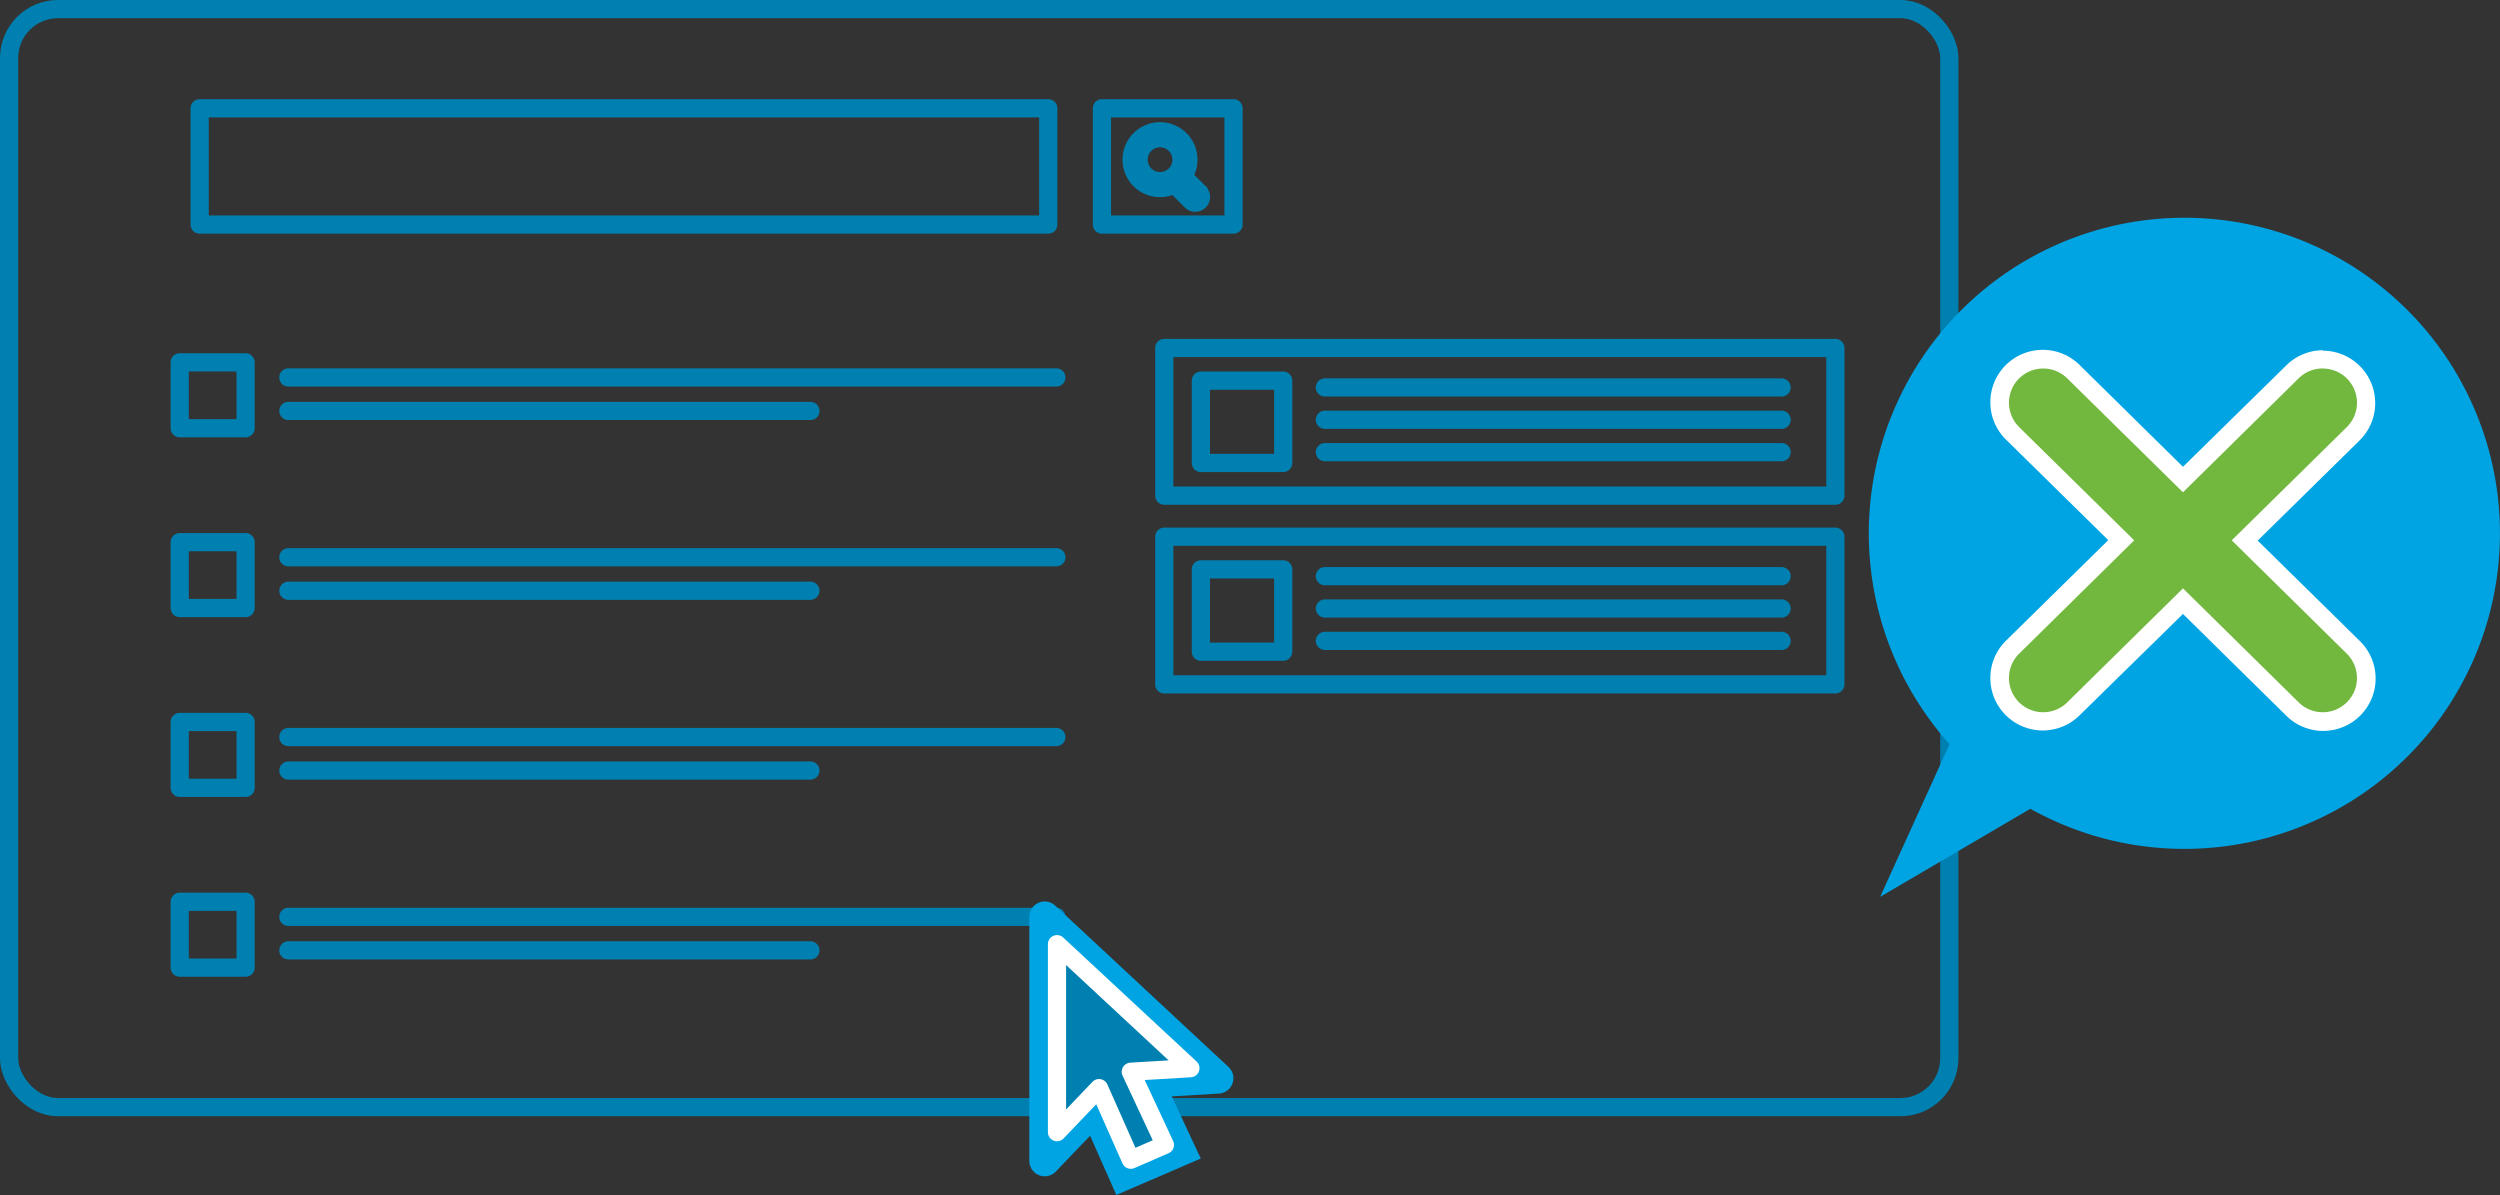 <svg xmlns="http://www.w3.org/2000/svg" viewBox="0 0 274.74 131.37"><rect x="0" y="0" width="274.74" height="131.37" fill="#333333" stroke="none"/><defs><style>.cls-1{fill:none;stroke:#0080b1;}.cls-1,.cls-3{stroke-linecap:round;stroke-linejoin:round;stroke-width:2px;}.cls-2{fill:#00a4e3;}.cls-3{fill:#0080b1;stroke:#fff;}.cls-4{fill:#72b83e;}.cls-5{fill:#fff;}</style></defs><title>x-markl</title><g id="Layer_2" data-name="Layer 2"><g id="Layer_1-2" data-name="Layer 1"><rect class="cls-1" x="1" y="1" width="213.22" height="120.67" rx="5.37" ry="5.37"/><rect class="cls-1" x="21.94" y="11.9" width="93.26" height="12.78"/><rect class="cls-1" x="121.1" y="11.9" width="14.46" height="12.78"/><line class="cls-1" x1="31.69" y1="41.48" x2="116.09" y2="41.48"/><line class="cls-1" x1="31.69" y1="45.16" x2="89.06" y2="45.16"/><rect class="cls-1" x="19.75" y="39.82" width="7.24" height="7.24"/><line class="cls-1" x1="31.69" y1="61.24" x2="116.09" y2="61.24"/><line class="cls-1" x1="31.69" y1="64.92" x2="89.06" y2="64.92"/><rect class="cls-1" x="19.75" y="59.58" width="7.24" height="7.24"/><line class="cls-1" x1="31.69" y1="81" x2="116.09" y2="81"/><line class="cls-1" x1="31.69" y1="84.68" x2="89.06" y2="84.68"/><rect class="cls-1" x="19.75" y="79.34" width="7.24" height="7.24"/><line class="cls-1" x1="31.69" y1="100.76" x2="116.09" y2="100.76"/><line class="cls-1" x1="31.69" y1="104.44" x2="89.06" y2="104.44"/><rect class="cls-1" x="19.75" y="99.1" width="7.24" height="7.24"/><path class="cls-2" d="M116,99.56l19,17.69a1.69,1.69,0,0,1-1.05,2.93l-5.18.31,3.19,6.83-9.28,4-2.88-6.51-3.77,3.94a1.69,1.69,0,0,1-2.91-1.17V100.8A1.69,1.69,0,0,1,116,99.56Z"/><polygon class="cls-3" points="116.16 103.76 130.82 117.39 124.27 117.78 128.02 125.82 124.27 127.45 120.78 119.58 116.16 124.42 116.16 103.76"/><path class="cls-1" d="M131.84,21.21,130,19.39a3.12,3.12,0,1,0-.94.85l1.87,1.87a.63.63,0,0,0,.89-.89Zm-3.3-1.55a2.36,2.36,0,1,1,.92-.82A2.34,2.34,0,0,1,128.54,19.66Z"/><path class="cls-2" d="M214.25,81.78a34.68,34.68,0,1,1,8.88,7.1l-16.51,9.68Z"/><path class="cls-4" d="M255.26,79.27a4.73,4.73,0,0,1-3.34-1.37l-12-11.84-12,11.84a4.76,4.76,0,0,1-6.68-6.79l11.92-11.73L221.2,47.65a4.76,4.76,0,0,1,6.68-6.79l12,11.84,12-11.84a4.76,4.76,0,0,1,6.68,6.79L246.68,59.38,258.6,71.11a4.76,4.76,0,0,1-3.34,8.15Z"/><path class="cls-5" d="M255.26,40.5a3.76,3.76,0,0,1,2.64,6.44L245.26,59.38,257.9,71.83a3.76,3.76,0,1,1-5.28,5.36L239.9,64.66,227.18,77.19a3.76,3.76,0,0,1-5.28-5.36l12.64-12.45L221.9,46.94a3.76,3.76,0,0,1,5.28-5.36L239.9,54.1l12.72-12.53a3.75,3.75,0,0,1,2.64-1.08m0-2a5.73,5.73,0,0,0-4,1.66L239.9,51.3,228.58,40.15a5.76,5.76,0,1,0-8.08,8.21l11.19,11-11.19,11a5.76,5.76,0,1,0,8.08,8.21L239.9,67.47l11.32,11.15a5.76,5.76,0,1,0,8.08-8.21l-11.19-11,11.19-11a5.76,5.76,0,0,0-4-9.87Z"/><rect class="cls-1" x="127.95" y="38.24" width="73.75" height="16.23"/><rect class="cls-1" x="131.97" y="41.83" width="9.05" height="9.05"/><line class="cls-1" x1="145.6" y1="42.58" x2="195.79" y2="42.58"/><line class="cls-1" x1="145.6" y1="46.13" x2="195.79" y2="46.13"/><line class="cls-1" x1="145.6" y1="49.69" x2="195.79" y2="49.69"/><rect class="cls-1" x="127.95" y="58.98" width="73.75" height="16.23"/><rect class="cls-1" x="131.97" y="62.57" width="9.05" height="9.05"/><line class="cls-1" x1="145.6" y1="63.32" x2="195.79" y2="63.32"/><line class="cls-1" x1="145.6" y1="66.87" x2="195.79" y2="66.87"/><line class="cls-1" x1="145.6" y1="70.43" x2="195.79" y2="70.43"/></g></g></svg>
